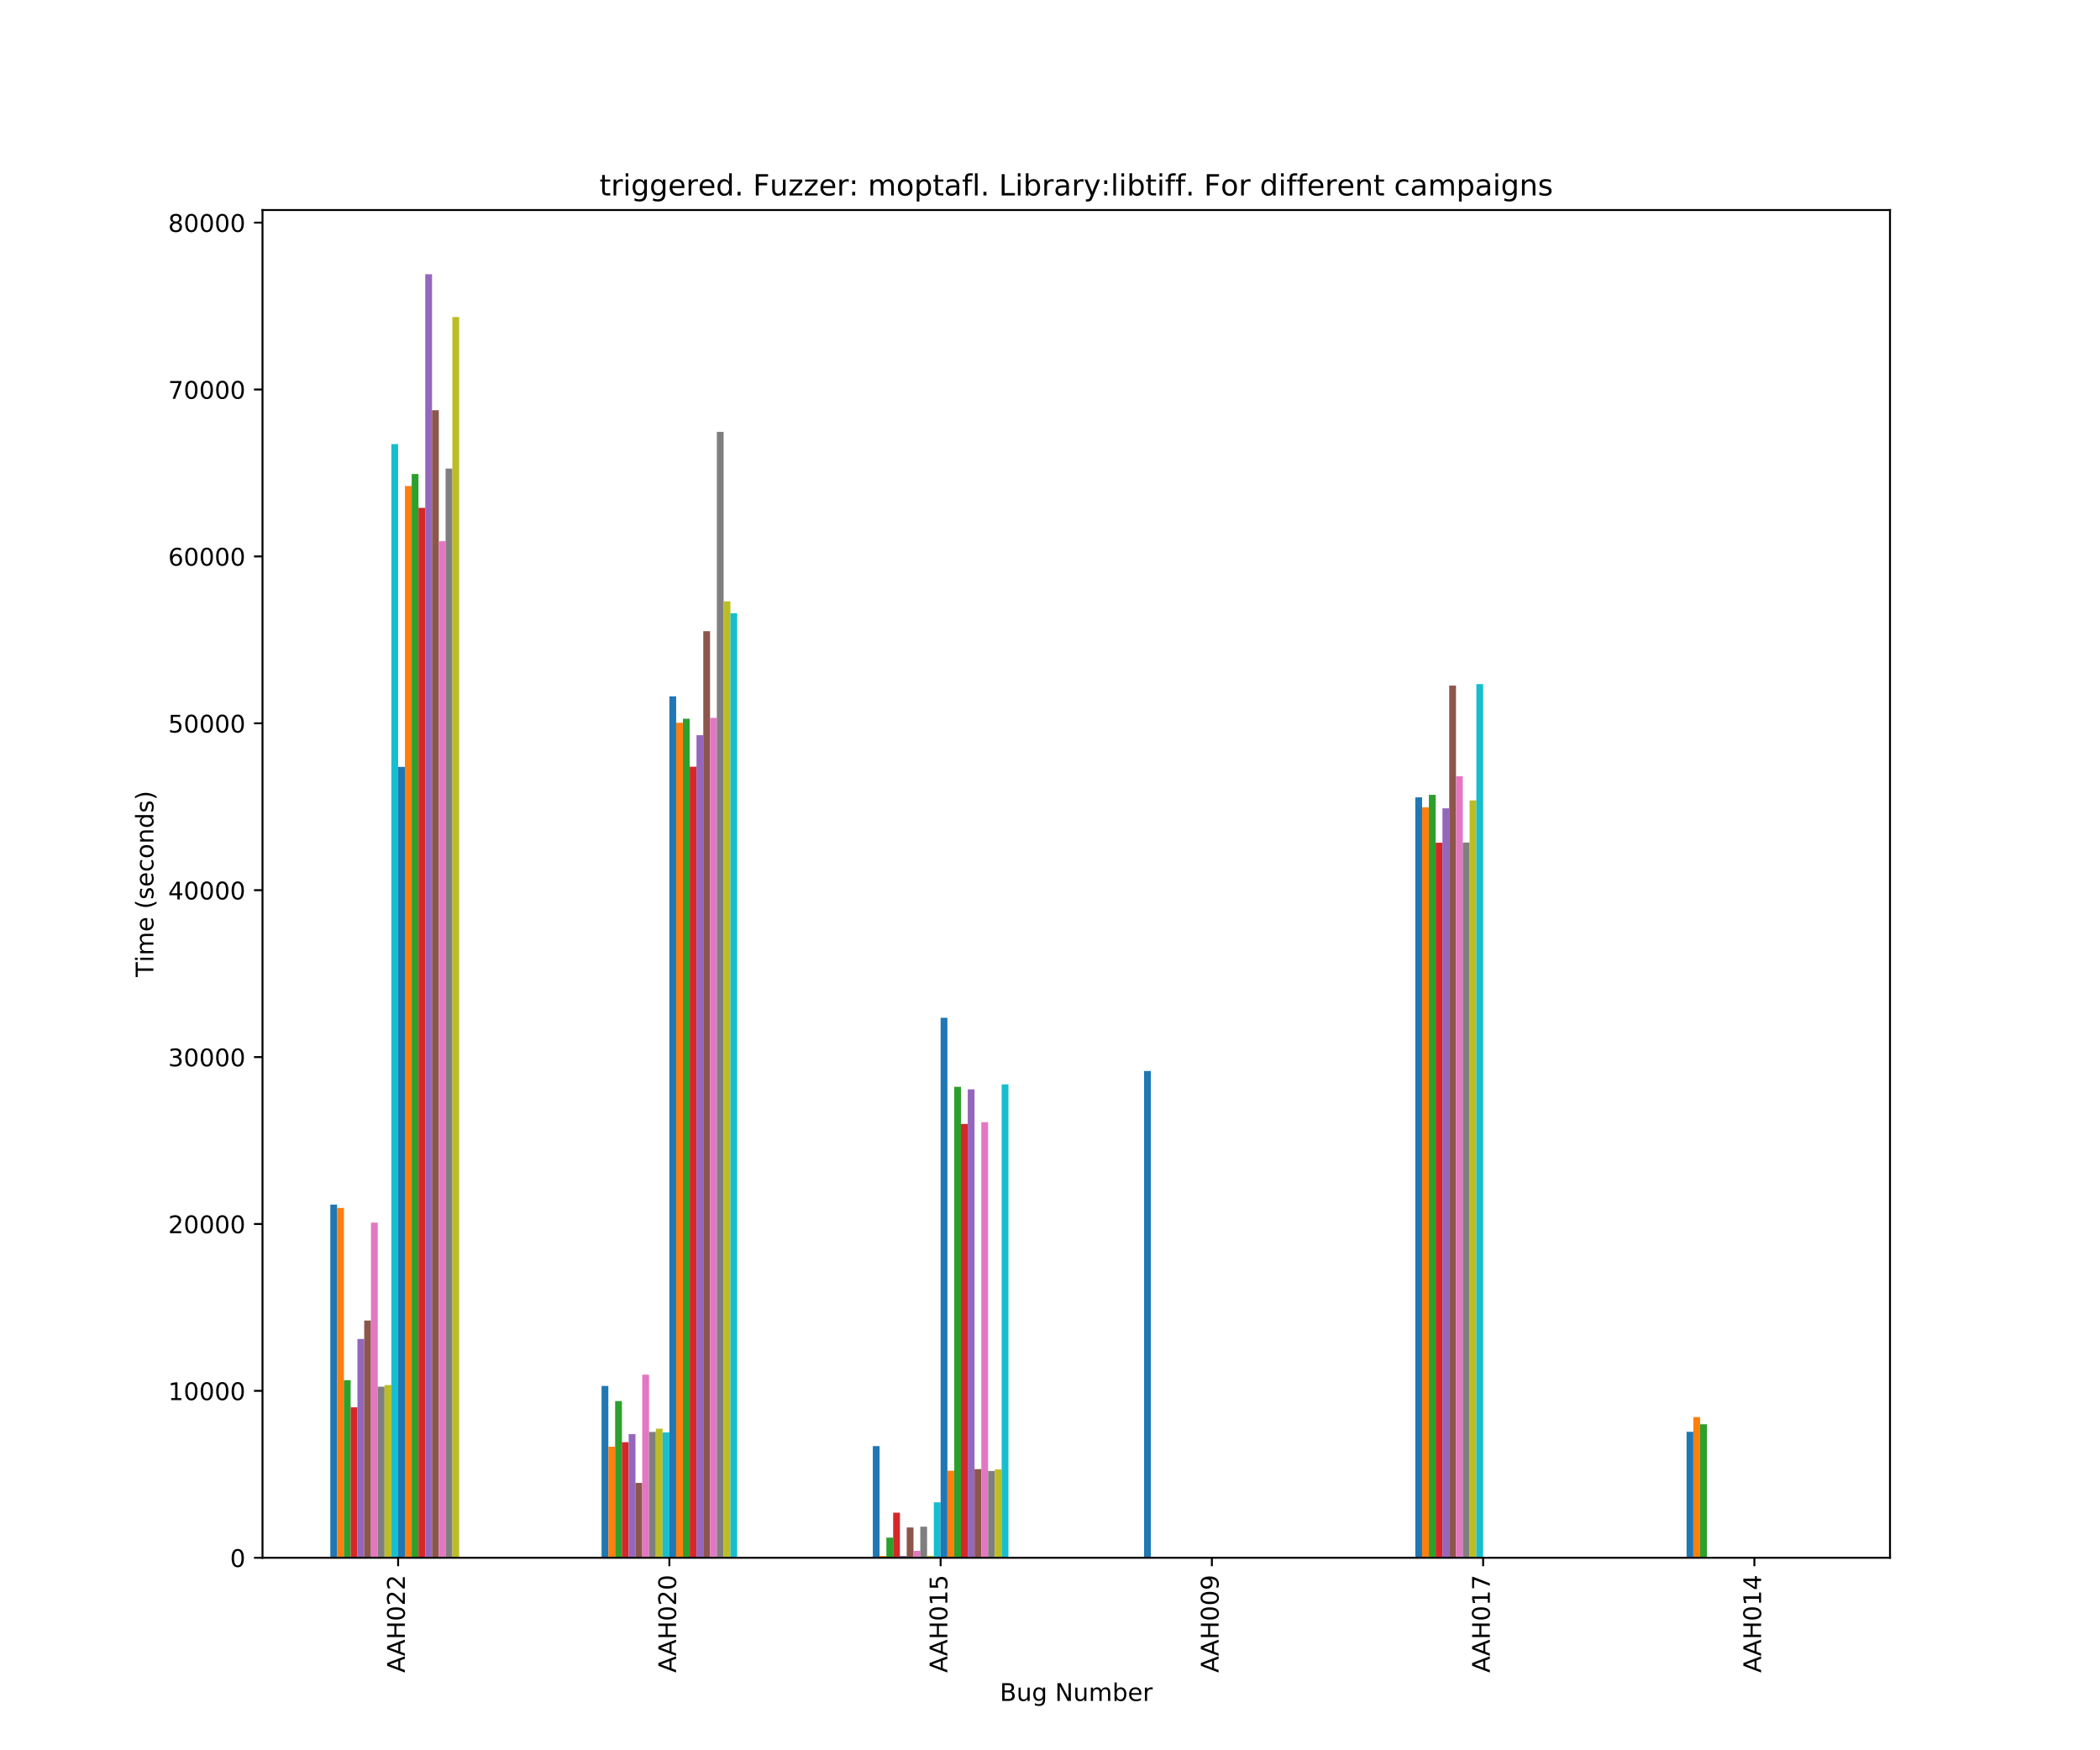 <?xml version="1.0" encoding="utf-8" standalone="no"?>
<!DOCTYPE svg PUBLIC "-//W3C//DTD SVG 1.1//EN"
  "http://www.w3.org/Graphics/SVG/1.1/DTD/svg11.dtd">
<!-- Created with matplotlib (https://matplotlib.org/) -->
<svg height="720pt" version="1.1" viewBox="0 0 864 720" width="864pt" xmlns="http://www.w3.org/2000/svg" xmlns:xlink="http://www.w3.org/1999/xlink">
 <defs>
  <style type="text/css">
*{stroke-linecap:butt;stroke-linejoin:round;}
  </style>
 </defs>
 <g id="figure_1">
  <g id="patch_1">
   <path d="M 0 720 
L 864 720 
L 864 0 
L 0 0 
z
" style="fill:#ffffff;"/>
  </g>
  <g id="axes_1">
   <g id="patch_2">
    <path d="M 108 640.8 
L 777.6 640.8 
L 777.6 86.4 
L 108 86.4 
z
" style="fill:#ffffff;"/>
   </g>
   <g id="patch_3">
    <path clip-path="url(#p160af08457)" d="M 135.9 640.8 
L 138.69 640.8 
L 138.69 495.533 
L 135.9 495.533 
z
" style="fill:#1f77b4;"/>
   </g>
   <g id="patch_4">
    <path clip-path="url(#p160af08457)" d="M 247.5 640.8 
L 250.29 640.8 
L 250.29 570.123 
L 247.5 570.123 
z
" style="fill:#1f77b4;"/>
   </g>
   <g id="patch_5">
    <path clip-path="url(#p160af08457)" d="M 359.1 640.8 
L 361.89 640.8 
L 361.89 594.872 
L 359.1 594.872 
z
" style="fill:#1f77b4;"/>
   </g>
   <g id="patch_6">
    <path clip-path="url(#p160af08457)" d="M 470.7 640.8 
L 473.49 640.8 
L 473.49 440.577 
L 470.7 440.577 
z
" style="fill:#1f77b4;"/>
   </g>
   <g id="patch_7">
    <path clip-path="url(#p160af08457)" d="M 582.3 640.8 
L 585.09 640.8 
L 585.09 327.989 
L 582.3 327.989 
z
" style="fill:#1f77b4;"/>
   </g>
   <g id="patch_8">
    <path clip-path="url(#p160af08457)" d="M 693.9 640.8 
L 696.69 640.8 
L 696.69 589.002 
L 693.9 589.002 
z
" style="fill:#1f77b4;"/>
   </g>
   <g id="patch_9">
    <path clip-path="url(#p160af08457)" d="M 138.69 640.8 
L 141.48 640.8 
L 141.48 496.906 
L 138.69 496.906 
z
" style="fill:#ff7f0e;"/>
   </g>
   <g id="patch_10">
    <path clip-path="url(#p160af08457)" d="M 250.29 640.8 
L 253.08 640.8 
L 253.08 595.112 
L 250.29 595.112 
z
" style="fill:#ff7f0e;"/>
   </g>
   <g id="patch_11">
    <path clip-path="url(#p160af08457)" d="M 361.89 640.8 
L 364.68 640.8 
L 364.68 640.079 
L 361.89 640.079 
z
" style="fill:#ff7f0e;"/>
   </g>
   <g id="patch_12">
    <path clip-path="url(#p160af08457)" d="M 473.49 640.8 
L 476.28 640.8 
L 476.28 640.8 
L 473.49 640.8 
z
" style="fill:#ff7f0e;"/>
   </g>
   <g id="patch_13">
    <path clip-path="url(#p160af08457)" d="M 585.09 640.8 
L 587.88 640.8 
L 587.88 332.108 
L 585.09 332.108 
z
" style="fill:#ff7f0e;"/>
   </g>
   <g id="patch_14">
    <path clip-path="url(#p160af08457)" d="M 696.69 640.8 
L 699.48 640.8 
L 699.48 582.927 
L 696.69 582.927 
z
" style="fill:#ff7f0e;"/>
   </g>
   <g id="patch_15">
    <path clip-path="url(#p160af08457)" d="M 141.48 640.8 
L 144.27 640.8 
L 144.27 567.755 
L 141.48 567.755 
z
" style="fill:#2ca02c;"/>
   </g>
   <g id="patch_16">
    <path clip-path="url(#p160af08457)" d="M 253.08 640.8 
L 255.87 640.8 
L 255.87 576.336 
L 253.08 576.336 
z
" style="fill:#2ca02c;"/>
   </g>
   <g id="patch_17">
    <path clip-path="url(#p160af08457)" d="M 364.68 640.8 
L 367.47 640.8 
L 367.47 632.527 
L 364.68 632.527 
z
" style="fill:#2ca02c;"/>
   </g>
   <g id="patch_18">
    <path clip-path="url(#p160af08457)" d="M 476.28 640.8 
L 479.07 640.8 
L 479.07 640.8 
L 476.28 640.8 
z
" style="fill:#2ca02c;"/>
   </g>
   <g id="patch_19">
    <path clip-path="url(#p160af08457)" d="M 587.88 640.8 
L 590.67 640.8 
L 590.67 326.959 
L 587.88 326.959 
z
" style="fill:#2ca02c;"/>
   </g>
   <g id="patch_20">
    <path clip-path="url(#p160af08457)" d="M 699.48 640.8 
L 702.27 640.8 
L 702.27 585.879 
L 699.48 585.879 
z
" style="fill:#2ca02c;"/>
   </g>
   <g id="patch_21">
    <path clip-path="url(#p160af08457)" d="M 144.27 640.8 
L 147.06 640.8 
L 147.06 578.911 
L 144.27 578.911 
z
" style="fill:#d62728;"/>
   </g>
   <g id="patch_22">
    <path clip-path="url(#p160af08457)" d="M 255.87 640.8 
L 258.66 640.8 
L 258.66 593.259 
L 255.87 593.259 
z
" style="fill:#d62728;"/>
   </g>
   <g id="patch_23">
    <path clip-path="url(#p160af08457)" d="M 367.47 640.8 
L 370.26 640.8 
L 370.26 622.264 
L 367.47 622.264 
z
" style="fill:#d62728;"/>
   </g>
   <g id="patch_24">
    <path clip-path="url(#p160af08457)" d="M 479.07 640.8 
L 481.86 640.8 
L 481.86 640.8 
L 479.07 640.8 
z
" style="fill:#d62728;"/>
   </g>
   <g id="patch_25">
    <path clip-path="url(#p160af08457)" d="M 590.67 640.8 
L 593.46 640.8 
L 593.46 346.662 
L 590.67 346.662 
z
" style="fill:#d62728;"/>
   </g>
   <g id="patch_26">
    <path clip-path="url(#p160af08457)" d="M 702.27 640.8 
L 705.06 640.8 
L 705.06 640.8 
L 702.27 640.8 
z
" style="fill:#d62728;"/>
   </g>
   <g id="patch_27">
    <path clip-path="url(#p160af08457)" d="M 147.06 640.8 
L 149.85 640.8 
L 149.85 550.798 
L 147.06 550.798 
z
" style="fill:#9467bd;"/>
   </g>
   <g id="patch_28">
    <path clip-path="url(#p160af08457)" d="M 258.66 640.8 
L 261.45 640.8 
L 261.45 589.929 
L 258.66 589.929 
z
" style="fill:#9467bd;"/>
   </g>
   <g id="patch_29">
    <path clip-path="url(#p160af08457)" d="M 370.26 640.8 
L 373.05 640.8 
L 373.05 640.079 
L 370.26 640.079 
z
" style="fill:#9467bd;"/>
   </g>
   <g id="patch_30">
    <path clip-path="url(#p160af08457)" d="M 481.86 640.8 
L 484.65 640.8 
L 484.65 640.8 
L 481.86 640.8 
z
" style="fill:#9467bd;"/>
   </g>
   <g id="patch_31">
    <path clip-path="url(#p160af08457)" d="M 593.46 640.8 
L 596.25 640.8 
L 596.25 332.52 
L 593.46 332.52 
z
" style="fill:#9467bd;"/>
   </g>
   <g id="patch_32">
    <path clip-path="url(#p160af08457)" d="M 705.06 640.8 
L 707.85 640.8 
L 707.85 640.8 
L 705.06 640.8 
z
" style="fill:#9467bd;"/>
   </g>
   <g id="patch_33">
    <path clip-path="url(#p160af08457)" d="M 149.85 640.8 
L 152.64 640.8 
L 152.64 543.212 
L 149.85 543.212 
z
" style="fill:#8c564b;"/>
   </g>
   <g id="patch_34">
    <path clip-path="url(#p160af08457)" d="M 261.45 640.8 
L 264.24 640.8 
L 264.24 610.01 
L 261.45 610.01 
z
" style="fill:#8c564b;"/>
   </g>
   <g id="patch_35">
    <path clip-path="url(#p160af08457)" d="M 373.05 640.8 
L 375.84 640.8 
L 375.84 628.34 
L 373.05 628.34 
z
" style="fill:#8c564b;"/>
   </g>
   <g id="patch_36">
    <path clip-path="url(#p160af08457)" d="M 484.65 640.8 
L 487.44 640.8 
L 487.44 640.8 
L 484.65 640.8 
z
" style="fill:#8c564b;"/>
   </g>
   <g id="patch_37">
    <path clip-path="url(#p160af08457)" d="M 596.25 640.8 
L 599.04 640.8 
L 599.04 282.026 
L 596.25 282.026 
z
" style="fill:#8c564b;"/>
   </g>
   <g id="patch_38">
    <path clip-path="url(#p160af08457)" d="M 707.85 640.8 
L 710.64 640.8 
L 710.64 640.8 
L 707.85 640.8 
z
" style="fill:#8c564b;"/>
   </g>
   <g id="patch_39">
    <path clip-path="url(#p160af08457)" d="M 152.64 640.8 
L 155.43 640.8 
L 155.43 502.947 
L 152.64 502.947 
z
" style="fill:#e377c2;"/>
   </g>
   <g id="patch_40">
    <path clip-path="url(#p160af08457)" d="M 264.24 640.8 
L 267.03 640.8 
L 267.03 565.489 
L 264.24 565.489 
z
" style="fill:#e377c2;"/>
   </g>
   <g id="patch_41">
    <path clip-path="url(#p160af08457)" d="M 375.84 640.8 
L 378.63 640.8 
L 378.63 637.985 
L 375.84 637.985 
z
" style="fill:#e377c2;"/>
   </g>
   <g id="patch_42">
    <path clip-path="url(#p160af08457)" d="M 487.44 640.8 
L 490.23 640.8 
L 490.23 640.8 
L 487.44 640.8 
z
" style="fill:#e377c2;"/>
   </g>
   <g id="patch_43">
    <path clip-path="url(#p160af08457)" d="M 599.04 640.8 
L 601.83 640.8 
L 601.83 319.304 
L 599.04 319.304 
z
" style="fill:#e377c2;"/>
   </g>
   <g id="patch_44">
    <path clip-path="url(#p160af08457)" d="M 710.64 640.8 
L 713.43 640.8 
L 713.43 640.8 
L 710.64 640.8 
z
" style="fill:#e377c2;"/>
   </g>
   <g id="patch_45">
    <path clip-path="url(#p160af08457)" d="M 155.43 640.8 
L 158.22 640.8 
L 158.22 570.432 
L 155.43 570.432 
z
" style="fill:#7f7f7f;"/>
   </g>
   <g id="patch_46">
    <path clip-path="url(#p160af08457)" d="M 267.03 640.8 
L 269.82 640.8 
L 269.82 589.037 
L 267.03 589.037 
z
" style="fill:#7f7f7f;"/>
   </g>
   <g id="patch_47">
    <path clip-path="url(#p160af08457)" d="M 378.63 640.8 
L 381.42 640.8 
L 381.42 628.031 
L 378.63 628.031 
z
" style="fill:#7f7f7f;"/>
   </g>
   <g id="patch_48">
    <path clip-path="url(#p160af08457)" d="M 490.23 640.8 
L 493.02 640.8 
L 493.02 640.8 
L 490.23 640.8 
z
" style="fill:#7f7f7f;"/>
   </g>
   <g id="patch_49">
    <path clip-path="url(#p160af08457)" d="M 601.83 640.8 
L 604.62 640.8 
L 604.62 346.593 
L 601.83 346.593 
z
" style="fill:#7f7f7f;"/>
   </g>
   <g id="patch_50">
    <path clip-path="url(#p160af08457)" d="M 713.43 640.8 
L 716.22 640.8 
L 716.22 640.8 
L 713.43 640.8 
z
" style="fill:#7f7f7f;"/>
   </g>
   <g id="patch_51">
    <path clip-path="url(#p160af08457)" d="M 158.22 640.8 
L 161.01 640.8 
L 161.01 569.746 
L 158.22 569.746 
z
" style="fill:#bcbd22;"/>
   </g>
   <g id="patch_52">
    <path clip-path="url(#p160af08457)" d="M 269.82 640.8 
L 272.61 640.8 
L 272.61 587.698 
L 269.82 587.698 
z
" style="fill:#bcbd22;"/>
   </g>
   <g id="patch_53">
    <path clip-path="url(#p160af08457)" d="M 381.42 640.8 
L 384.21 640.8 
L 384.21 640.011 
L 381.42 640.011 
z
" style="fill:#bcbd22;"/>
   </g>
   <g id="patch_54">
    <path clip-path="url(#p160af08457)" d="M 493.02 640.8 
L 495.81 640.8 
L 495.81 640.8 
L 493.02 640.8 
z
" style="fill:#bcbd22;"/>
   </g>
   <g id="patch_55">
    <path clip-path="url(#p160af08457)" d="M 604.62 640.8 
L 607.41 640.8 
L 607.41 329.259 
L 604.62 329.259 
z
" style="fill:#bcbd22;"/>
   </g>
   <g id="patch_56">
    <path clip-path="url(#p160af08457)" d="M 716.22 640.8 
L 719.01 640.8 
L 719.01 640.8 
L 716.22 640.8 
z
" style="fill:#bcbd22;"/>
   </g>
   <g id="patch_57">
    <path clip-path="url(#p160af08457)" d="M 161.01 640.8 
L 163.8 640.8 
L 163.8 182.687 
L 161.01 182.687 
z
" style="fill:#17becf;"/>
   </g>
   <g id="patch_58">
    <path clip-path="url(#p160af08457)" d="M 272.61 640.8 
L 275.4 640.8 
L 275.4 589.243 
L 272.61 589.243 
z
" style="fill:#17becf;"/>
   </g>
   <g id="patch_59">
    <path clip-path="url(#p160af08457)" d="M 384.21 640.8 
L 387 640.8 
L 387 618.008 
L 384.21 618.008 
z
" style="fill:#17becf;"/>
   </g>
   <g id="patch_60">
    <path clip-path="url(#p160af08457)" d="M 495.81 640.8 
L 498.6 640.8 
L 498.6 640.8 
L 495.81 640.8 
z
" style="fill:#17becf;"/>
   </g>
   <g id="patch_61">
    <path clip-path="url(#p160af08457)" d="M 607.41 640.8 
L 610.2 640.8 
L 610.2 281.409 
L 607.41 281.409 
z
" style="fill:#17becf;"/>
   </g>
   <g id="patch_62">
    <path clip-path="url(#p160af08457)" d="M 719.01 640.8 
L 721.8 640.8 
L 721.8 640.8 
L 719.01 640.8 
z
" style="fill:#17becf;"/>
   </g>
   <g id="patch_63">
    <path clip-path="url(#p160af08457)" d="M 163.8 640.8 
L 166.59 640.8 
L 166.59 315.46 
L 163.8 315.46 
z
" style="fill:#1f77b4;"/>
   </g>
   <g id="patch_64">
    <path clip-path="url(#p160af08457)" d="M 275.4 640.8 
L 278.19 640.8 
L 278.19 286.454 
L 275.4 286.454 
z
" style="fill:#1f77b4;"/>
   </g>
   <g id="patch_65">
    <path clip-path="url(#p160af08457)" d="M 387 640.8 
L 389.79 640.8 
L 389.79 418.678 
L 387 418.678 
z
" style="fill:#1f77b4;"/>
   </g>
   <g id="patch_66">
    <path clip-path="url(#p160af08457)" d="M 498.6 640.8 
L 501.39 640.8 
L 501.39 640.8 
L 498.6 640.8 
z
" style="fill:#1f77b4;"/>
   </g>
   <g id="patch_67">
    <path clip-path="url(#p160af08457)" d="M 610.2 640.8 
L 612.99 640.8 
L 612.99 640.8 
L 610.2 640.8 
z
" style="fill:#1f77b4;"/>
   </g>
   <g id="patch_68">
    <path clip-path="url(#p160af08457)" d="M 721.8 640.8 
L 724.59 640.8 
L 724.59 640.8 
L 721.8 640.8 
z
" style="fill:#1f77b4;"/>
   </g>
   <g id="patch_69">
    <path clip-path="url(#p160af08457)" d="M 166.59 640.8 
L 169.38 640.8 
L 169.38 199.953 
L 166.59 199.953 
z
" style="fill:#ff7f0e;"/>
   </g>
   <g id="patch_70">
    <path clip-path="url(#p160af08457)" d="M 278.19 640.8 
L 280.98 640.8 
L 280.98 297.301 
L 278.19 297.301 
z
" style="fill:#ff7f0e;"/>
   </g>
   <g id="patch_71">
    <path clip-path="url(#p160af08457)" d="M 389.79 640.8 
L 392.58 640.8 
L 392.58 604.998 
L 389.79 604.998 
z
" style="fill:#ff7f0e;"/>
   </g>
   <g id="patch_72">
    <path clip-path="url(#p160af08457)" d="M 501.39 640.8 
L 504.18 640.8 
L 504.18 640.8 
L 501.39 640.8 
z
" style="fill:#ff7f0e;"/>
   </g>
   <g id="patch_73">
    <path clip-path="url(#p160af08457)" d="M 612.99 640.8 
L 615.78 640.8 
L 615.78 640.8 
L 612.99 640.8 
z
" style="fill:#ff7f0e;"/>
   </g>
   <g id="patch_74">
    <path clip-path="url(#p160af08457)" d="M 724.59 640.8 
L 727.38 640.8 
L 727.38 640.8 
L 724.59 640.8 
z
" style="fill:#ff7f0e;"/>
   </g>
   <g id="patch_75">
    <path clip-path="url(#p160af08457)" d="M 169.38 640.8 
L 172.17 640.8 
L 172.17 194.976 
L 169.38 194.976 
z
" style="fill:#2ca02c;"/>
   </g>
   <g id="patch_76">
    <path clip-path="url(#p160af08457)" d="M 280.98 640.8 
L 283.77 640.8 
L 283.77 295.654 
L 280.98 295.654 
z
" style="fill:#2ca02c;"/>
   </g>
   <g id="patch_77">
    <path clip-path="url(#p160af08457)" d="M 392.58 640.8 
L 395.37 640.8 
L 395.37 447.065 
L 392.58 447.065 
z
" style="fill:#2ca02c;"/>
   </g>
   <g id="patch_78">
    <path clip-path="url(#p160af08457)" d="M 504.18 640.8 
L 506.97 640.8 
L 506.97 640.8 
L 504.18 640.8 
z
" style="fill:#2ca02c;"/>
   </g>
   <g id="patch_79">
    <path clip-path="url(#p160af08457)" d="M 615.78 640.8 
L 618.57 640.8 
L 618.57 640.8 
L 615.78 640.8 
z
" style="fill:#2ca02c;"/>
   </g>
   <g id="patch_80">
    <path clip-path="url(#p160af08457)" d="M 727.38 640.8 
L 730.17 640.8 
L 730.17 640.8 
L 727.38 640.8 
z
" style="fill:#2ca02c;"/>
   </g>
   <g id="patch_81">
    <path clip-path="url(#p160af08457)" d="M 172.17 640.8 
L 174.96 640.8 
L 174.96 208.912 
L 172.17 208.912 
z
" style="fill:#d62728;"/>
   </g>
   <g id="patch_82">
    <path clip-path="url(#p160af08457)" d="M 283.77 640.8 
L 286.56 640.8 
L 286.56 315.391 
L 283.77 315.391 
z
" style="fill:#d62728;"/>
   </g>
   <g id="patch_83">
    <path clip-path="url(#p160af08457)" d="M 395.37 640.8 
L 398.16 640.8 
L 398.16 462.34 
L 395.37 462.34 
z
" style="fill:#d62728;"/>
   </g>
   <g id="patch_84">
    <path clip-path="url(#p160af08457)" d="M 506.97 640.8 
L 509.76 640.8 
L 509.76 640.8 
L 506.97 640.8 
z
" style="fill:#d62728;"/>
   </g>
   <g id="patch_85">
    <path clip-path="url(#p160af08457)" d="M 618.57 640.8 
L 621.36 640.8 
L 621.36 640.8 
L 618.57 640.8 
z
" style="fill:#d62728;"/>
   </g>
   <g id="patch_86">
    <path clip-path="url(#p160af08457)" d="M 730.17 640.8 
L 732.96 640.8 
L 732.96 640.8 
L 730.17 640.8 
z
" style="fill:#d62728;"/>
   </g>
   <g id="patch_87">
    <path clip-path="url(#p160af08457)" d="M 174.96 640.8 
L 177.75 640.8 
L 177.75 112.8 
L 174.96 112.8 
z
" style="fill:#9467bd;"/>
   </g>
   <g id="patch_88">
    <path clip-path="url(#p160af08457)" d="M 286.56 640.8 
L 289.35 640.8 
L 289.35 302.416 
L 286.56 302.416 
z
" style="fill:#9467bd;"/>
   </g>
   <g id="patch_89">
    <path clip-path="url(#p160af08457)" d="M 398.16 640.8 
L 400.95 640.8 
L 400.95 448.129 
L 398.16 448.129 
z
" style="fill:#9467bd;"/>
   </g>
   <g id="patch_90">
    <path clip-path="url(#p160af08457)" d="M 509.76 640.8 
L 512.55 640.8 
L 512.55 640.8 
L 509.76 640.8 
z
" style="fill:#9467bd;"/>
   </g>
   <g id="patch_91">
    <path clip-path="url(#p160af08457)" d="M 621.36 640.8 
L 624.15 640.8 
L 624.15 640.8 
L 621.36 640.8 
z
" style="fill:#9467bd;"/>
   </g>
   <g id="patch_92">
    <path clip-path="url(#p160af08457)" d="M 732.96 640.8 
L 735.75 640.8 
L 735.75 640.8 
L 732.96 640.8 
z
" style="fill:#9467bd;"/>
   </g>
   <g id="patch_93">
    <path clip-path="url(#p160af08457)" d="M 177.75 640.8 
L 180.54 640.8 
L 180.54 168.751 
L 177.75 168.751 
z
" style="fill:#8c564b;"/>
   </g>
   <g id="patch_94">
    <path clip-path="url(#p160af08457)" d="M 289.35 640.8 
L 292.14 640.8 
L 292.14 259.646 
L 289.35 259.646 
z
" style="fill:#8c564b;"/>
   </g>
   <g id="patch_95">
    <path clip-path="url(#p160af08457)" d="M 400.95 640.8 
L 403.74 640.8 
L 403.74 604.346 
L 400.95 604.346 
z
" style="fill:#8c564b;"/>
   </g>
   <g id="patch_96">
    <path clip-path="url(#p160af08457)" d="M 512.55 640.8 
L 515.34 640.8 
L 515.34 640.8 
L 512.55 640.8 
z
" style="fill:#8c564b;"/>
   </g>
   <g id="patch_97">
    <path clip-path="url(#p160af08457)" d="M 624.15 640.8 
L 626.94 640.8 
L 626.94 640.8 
L 624.15 640.8 
z
" style="fill:#8c564b;"/>
   </g>
   <g id="patch_98">
    <path clip-path="url(#p160af08457)" d="M 735.75 640.8 
L 738.54 640.8 
L 738.54 640.8 
L 735.75 640.8 
z
" style="fill:#8c564b;"/>
   </g>
   <g id="patch_99">
    <path clip-path="url(#p160af08457)" d="M 180.54 640.8 
L 183.33 640.8 
L 183.33 222.608 
L 180.54 222.608 
z
" style="fill:#e377c2;"/>
   </g>
   <g id="patch_100">
    <path clip-path="url(#p160af08457)" d="M 292.14 640.8 
L 294.93 640.8 
L 294.93 295.31 
L 292.14 295.31 
z
" style="fill:#e377c2;"/>
   </g>
   <g id="patch_101">
    <path clip-path="url(#p160af08457)" d="M 403.74 640.8 
L 406.53 640.8 
L 406.53 461.619 
L 403.74 461.619 
z
" style="fill:#e377c2;"/>
   </g>
   <g id="patch_102">
    <path clip-path="url(#p160af08457)" d="M 515.34 640.8 
L 518.13 640.8 
L 518.13 640.8 
L 515.34 640.8 
z
" style="fill:#e377c2;"/>
   </g>
   <g id="patch_103">
    <path clip-path="url(#p160af08457)" d="M 626.94 640.8 
L 629.73 640.8 
L 629.73 640.8 
L 626.94 640.8 
z
" style="fill:#e377c2;"/>
   </g>
   <g id="patch_104">
    <path clip-path="url(#p160af08457)" d="M 738.54 640.8 
L 741.33 640.8 
L 741.33 640.8 
L 738.54 640.8 
z
" style="fill:#e377c2;"/>
   </g>
   <g id="patch_105">
    <path clip-path="url(#p160af08457)" d="M 183.33 640.8 
L 186.12 640.8 
L 186.12 192.745 
L 183.33 192.745 
z
" style="fill:#7f7f7f;"/>
   </g>
   <g id="patch_106">
    <path clip-path="url(#p160af08457)" d="M 294.93 640.8 
L 297.72 640.8 
L 297.72 177.642 
L 294.93 177.642 
z
" style="fill:#7f7f7f;"/>
   </g>
   <g id="patch_107">
    <path clip-path="url(#p160af08457)" d="M 406.53 640.8 
L 409.32 640.8 
L 409.32 605.101 
L 406.53 605.101 
z
" style="fill:#7f7f7f;"/>
   </g>
   <g id="patch_108">
    <path clip-path="url(#p160af08457)" d="M 518.13 640.8 
L 520.92 640.8 
L 520.92 640.8 
L 518.13 640.8 
z
" style="fill:#7f7f7f;"/>
   </g>
   <g id="patch_109">
    <path clip-path="url(#p160af08457)" d="M 629.73 640.8 
L 632.52 640.8 
L 632.52 640.8 
L 629.73 640.8 
z
" style="fill:#7f7f7f;"/>
   </g>
   <g id="patch_110">
    <path clip-path="url(#p160af08457)" d="M 741.33 640.8 
L 744.12 640.8 
L 744.12 640.8 
L 741.33 640.8 
z
" style="fill:#7f7f7f;"/>
   </g>
   <g id="patch_111">
    <path clip-path="url(#p160af08457)" d="M 186.12 640.8 
L 188.91 640.8 
L 188.91 130.409 
L 186.12 130.409 
z
" style="fill:#bcbd22;"/>
   </g>
   <g id="patch_112">
    <path clip-path="url(#p160af08457)" d="M 297.72 640.8 
L 300.51 640.8 
L 300.51 247.392 
L 297.72 247.392 
z
" style="fill:#bcbd22;"/>
   </g>
   <g id="patch_113">
    <path clip-path="url(#p160af08457)" d="M 409.32 640.8 
L 412.11 640.8 
L 412.11 604.483 
L 409.32 604.483 
z
" style="fill:#bcbd22;"/>
   </g>
   <g id="patch_114">
    <path clip-path="url(#p160af08457)" d="M 520.92 640.8 
L 523.71 640.8 
L 523.71 640.8 
L 520.92 640.8 
z
" style="fill:#bcbd22;"/>
   </g>
   <g id="patch_115">
    <path clip-path="url(#p160af08457)" d="M 632.52 640.8 
L 635.31 640.8 
L 635.31 640.8 
L 632.52 640.8 
z
" style="fill:#bcbd22;"/>
   </g>
   <g id="patch_116">
    <path clip-path="url(#p160af08457)" d="M 744.12 640.8 
L 746.91 640.8 
L 746.91 640.8 
L 744.12 640.8 
z
" style="fill:#bcbd22;"/>
   </g>
   <g id="patch_117">
    <path clip-path="url(#p160af08457)" d="M 188.91 640.8 
L 191.7 640.8 
L 191.7 640.8 
L 188.91 640.8 
z
" style="fill:#17becf;"/>
   </g>
   <g id="patch_118">
    <path clip-path="url(#p160af08457)" d="M 300.51 640.8 
L 303.3 640.8 
L 303.3 252.266 
L 300.51 252.266 
z
" style="fill:#17becf;"/>
   </g>
   <g id="patch_119">
    <path clip-path="url(#p160af08457)" d="M 412.11 640.8 
L 414.9 640.8 
L 414.9 446.07 
L 412.11 446.07 
z
" style="fill:#17becf;"/>
   </g>
   <g id="patch_120">
    <path clip-path="url(#p160af08457)" d="M 523.71 640.8 
L 526.5 640.8 
L 526.5 640.8 
L 523.71 640.8 
z
" style="fill:#17becf;"/>
   </g>
   <g id="patch_121">
    <path clip-path="url(#p160af08457)" d="M 635.31 640.8 
L 638.1 640.8 
L 638.1 640.8 
L 635.31 640.8 
z
" style="fill:#17becf;"/>
   </g>
   <g id="patch_122">
    <path clip-path="url(#p160af08457)" d="M 746.91 640.8 
L 749.7 640.8 
L 749.7 640.8 
L 746.91 640.8 
z
" style="fill:#17becf;"/>
   </g>
   <g id="matplotlib.axis_1">
    <g id="xtick_1">
     <g id="line2d_1">
      <defs>
       <path d="M 0 0 
L 0 3.5 
" id="m92c08e66e7" style="stroke:#000000;stroke-width:0.8;"/>
      </defs>
      <g>
       <use style="stroke:#000000;stroke-width:0.8;" x="163.8" xlink:href="#m92c08e66e7" y="640.8"/>
      </g>
     </g>
     <g id="text_1">
      <!-- AAH022 -->
      <defs>
       <path d="M 34.188 63.188 
L 20.797 26.906 
L 47.609 26.906 
z
M 28.609 72.906 
L 39.797 72.906 
L 67.578 0 
L 57.328 0 
L 50.688 18.703 
L 17.828 18.703 
L 11.188 0 
L 0.781 0 
z
" id="DejaVuSans-65"/>
       <path d="M 9.812 72.906 
L 19.672 72.906 
L 19.672 43.016 
L 55.516 43.016 
L 55.516 72.906 
L 65.375 72.906 
L 65.375 0 
L 55.516 0 
L 55.516 34.719 
L 19.672 34.719 
L 19.672 0 
L 9.812 0 
z
" id="DejaVuSans-72"/>
       <path d="M 31.781 66.406 
Q 24.172 66.406 20.328 58.906 
Q 16.5 51.422 16.5 36.375 
Q 16.5 21.391 20.328 13.891 
Q 24.172 6.391 31.781 6.391 
Q 39.453 6.391 43.281 13.891 
Q 47.125 21.391 47.125 36.375 
Q 47.125 51.422 43.281 58.906 
Q 39.453 66.406 31.781 66.406 
z
M 31.781 74.219 
Q 44.047 74.219 50.516 64.516 
Q 56.984 54.828 56.984 36.375 
Q 56.984 17.969 50.516 8.266 
Q 44.047 -1.422 31.781 -1.422 
Q 19.531 -1.422 13.062 8.266 
Q 6.594 17.969 6.594 36.375 
Q 6.594 54.828 13.062 64.516 
Q 19.531 74.219 31.781 74.219 
z
" id="DejaVuSans-48"/>
       <path d="M 19.188 8.297 
L 53.609 8.297 
L 53.609 0 
L 7.328 0 
L 7.328 8.297 
Q 12.938 14.109 22.625 23.891 
Q 32.328 33.688 34.812 36.531 
Q 39.547 41.844 41.422 45.531 
Q 43.312 49.219 43.312 52.781 
Q 43.312 58.594 39.234 62.25 
Q 35.156 65.922 28.609 65.922 
Q 23.969 65.922 18.812 64.312 
Q 13.672 62.703 7.812 59.422 
L 7.812 69.391 
Q 13.766 71.781 18.938 73 
Q 24.125 74.219 28.422 74.219 
Q 39.75 74.219 46.484 68.547 
Q 53.219 62.891 53.219 53.422 
Q 53.219 48.922 51.531 44.891 
Q 49.859 40.875 45.406 35.406 
Q 44.188 33.984 37.641 27.219 
Q 31.109 20.453 19.188 8.297 
z
" id="DejaVuSans-50"/>
      </defs>
      <g transform="translate(166.559 688.092)rotate(-90)scale(0.1 -0.1)">
       <use xlink:href="#DejaVuSans-65"/>
       <use x="68.439" xlink:href="#DejaVuSans-65"/>
       <use x="136.848" xlink:href="#DejaVuSans-72"/>
       <use x="212.043" xlink:href="#DejaVuSans-48"/>
       <use x="275.666" xlink:href="#DejaVuSans-50"/>
       <use x="339.289" xlink:href="#DejaVuSans-50"/>
      </g>
     </g>
    </g>
    <g id="xtick_2">
     <g id="line2d_2">
      <g>
       <use style="stroke:#000000;stroke-width:0.8;" x="275.4" xlink:href="#m92c08e66e7" y="640.8"/>
      </g>
     </g>
     <g id="text_2">
      <!-- AAH020 -->
      <g transform="translate(278.159 688.092)rotate(-90)scale(0.1 -0.1)">
       <use xlink:href="#DejaVuSans-65"/>
       <use x="68.439" xlink:href="#DejaVuSans-65"/>
       <use x="136.848" xlink:href="#DejaVuSans-72"/>
       <use x="212.043" xlink:href="#DejaVuSans-48"/>
       <use x="275.666" xlink:href="#DejaVuSans-50"/>
       <use x="339.289" xlink:href="#DejaVuSans-48"/>
      </g>
     </g>
    </g>
    <g id="xtick_3">
     <g id="line2d_3">
      <g>
       <use style="stroke:#000000;stroke-width:0.8;" x="387" xlink:href="#m92c08e66e7" y="640.8"/>
      </g>
     </g>
     <g id="text_3">
      <!-- AAH015 -->
      <defs>
       <path d="M 12.406 8.297 
L 28.516 8.297 
L 28.516 63.922 
L 10.984 60.406 
L 10.984 69.391 
L 28.422 72.906 
L 38.281 72.906 
L 38.281 8.297 
L 54.391 8.297 
L 54.391 0 
L 12.406 0 
z
" id="DejaVuSans-49"/>
       <path d="M 10.797 72.906 
L 49.516 72.906 
L 49.516 64.594 
L 19.828 64.594 
L 19.828 46.734 
Q 21.969 47.469 24.109 47.828 
Q 26.266 48.188 28.422 48.188 
Q 40.625 48.188 47.75 41.5 
Q 54.891 34.812 54.891 23.391 
Q 54.891 11.625 47.562 5.094 
Q 40.234 -1.422 26.906 -1.422 
Q 22.312 -1.422 17.547 -0.641 
Q 12.797 0.141 7.719 1.703 
L 7.719 11.625 
Q 12.109 9.234 16.797 8.062 
Q 21.484 6.891 26.703 6.891 
Q 35.156 6.891 40.078 11.328 
Q 45.016 15.766 45.016 23.391 
Q 45.016 31 40.078 35.438 
Q 35.156 39.891 26.703 39.891 
Q 22.75 39.891 18.812 39.016 
Q 14.891 38.141 10.797 36.281 
z
" id="DejaVuSans-53"/>
      </defs>
      <g transform="translate(389.759 688.092)rotate(-90)scale(0.1 -0.1)">
       <use xlink:href="#DejaVuSans-65"/>
       <use x="68.439" xlink:href="#DejaVuSans-65"/>
       <use x="136.848" xlink:href="#DejaVuSans-72"/>
       <use x="212.043" xlink:href="#DejaVuSans-48"/>
       <use x="275.666" xlink:href="#DejaVuSans-49"/>
       <use x="339.289" xlink:href="#DejaVuSans-53"/>
      </g>
     </g>
    </g>
    <g id="xtick_4">
     <g id="line2d_4">
      <g>
       <use style="stroke:#000000;stroke-width:0.8;" x="498.6" xlink:href="#m92c08e66e7" y="640.8"/>
      </g>
     </g>
     <g id="text_4">
      <!-- AAH009 -->
      <defs>
       <path d="M 10.984 1.516 
L 10.984 10.5 
Q 14.703 8.734 18.5 7.812 
Q 22.312 6.891 25.984 6.891 
Q 35.75 6.891 40.891 13.453 
Q 46.047 20.016 46.781 33.406 
Q 43.953 29.203 39.594 26.953 
Q 35.25 24.703 29.984 24.703 
Q 19.047 24.703 12.672 31.312 
Q 6.297 37.938 6.297 49.422 
Q 6.297 60.641 12.938 67.422 
Q 19.578 74.219 30.609 74.219 
Q 43.266 74.219 49.922 64.516 
Q 56.594 54.828 56.594 36.375 
Q 56.594 19.141 48.406 8.859 
Q 40.234 -1.422 26.422 -1.422 
Q 22.703 -1.422 18.891 -0.688 
Q 15.094 0.047 10.984 1.516 
z
M 30.609 32.422 
Q 37.25 32.422 41.125 36.953 
Q 45.016 41.5 45.016 49.422 
Q 45.016 57.281 41.125 61.844 
Q 37.25 66.406 30.609 66.406 
Q 23.969 66.406 20.094 61.844 
Q 16.219 57.281 16.219 49.422 
Q 16.219 41.5 20.094 36.953 
Q 23.969 32.422 30.609 32.422 
z
" id="DejaVuSans-57"/>
      </defs>
      <g transform="translate(501.359 688.092)rotate(-90)scale(0.1 -0.1)">
       <use xlink:href="#DejaVuSans-65"/>
       <use x="68.439" xlink:href="#DejaVuSans-65"/>
       <use x="136.848" xlink:href="#DejaVuSans-72"/>
       <use x="212.043" xlink:href="#DejaVuSans-48"/>
       <use x="275.666" xlink:href="#DejaVuSans-48"/>
       <use x="339.289" xlink:href="#DejaVuSans-57"/>
      </g>
     </g>
    </g>
    <g id="xtick_5">
     <g id="line2d_5">
      <g>
       <use style="stroke:#000000;stroke-width:0.8;" x="610.2" xlink:href="#m92c08e66e7" y="640.8"/>
      </g>
     </g>
     <g id="text_5">
      <!-- AAH017 -->
      <defs>
       <path d="M 8.203 72.906 
L 55.078 72.906 
L 55.078 68.703 
L 28.609 0 
L 18.312 0 
L 43.219 64.594 
L 8.203 64.594 
z
" id="DejaVuSans-55"/>
      </defs>
      <g transform="translate(612.959 688.092)rotate(-90)scale(0.1 -0.1)">
       <use xlink:href="#DejaVuSans-65"/>
       <use x="68.439" xlink:href="#DejaVuSans-65"/>
       <use x="136.848" xlink:href="#DejaVuSans-72"/>
       <use x="212.043" xlink:href="#DejaVuSans-48"/>
       <use x="275.666" xlink:href="#DejaVuSans-49"/>
       <use x="339.289" xlink:href="#DejaVuSans-55"/>
      </g>
     </g>
    </g>
    <g id="xtick_6">
     <g id="line2d_6">
      <g>
       <use style="stroke:#000000;stroke-width:0.8;" x="721.8" xlink:href="#m92c08e66e7" y="640.8"/>
      </g>
     </g>
     <g id="text_6">
      <!-- AAH014 -->
      <defs>
       <path d="M 37.797 64.312 
L 12.891 25.391 
L 37.797 25.391 
z
M 35.203 72.906 
L 47.609 72.906 
L 47.609 25.391 
L 58.016 25.391 
L 58.016 17.188 
L 47.609 17.188 
L 47.609 0 
L 37.797 0 
L 37.797 17.188 
L 4.891 17.188 
L 4.891 26.703 
z
" id="DejaVuSans-52"/>
      </defs>
      <g transform="translate(724.559 688.092)rotate(-90)scale(0.1 -0.1)">
       <use xlink:href="#DejaVuSans-65"/>
       <use x="68.439" xlink:href="#DejaVuSans-65"/>
       <use x="136.848" xlink:href="#DejaVuSans-72"/>
       <use x="212.043" xlink:href="#DejaVuSans-48"/>
       <use x="275.666" xlink:href="#DejaVuSans-49"/>
       <use x="339.289" xlink:href="#DejaVuSans-52"/>
      </g>
     </g>
    </g>
    <g id="text_7">
     <!-- Bug Number -->
     <defs>
      <path d="M 19.672 34.812 
L 19.672 8.109 
L 35.5 8.109 
Q 43.453 8.109 47.281 11.406 
Q 51.125 14.703 51.125 21.484 
Q 51.125 28.328 47.281 31.562 
Q 43.453 34.812 35.5 34.812 
z
M 19.672 64.797 
L 19.672 42.828 
L 34.281 42.828 
Q 41.5 42.828 45.031 45.531 
Q 48.578 48.25 48.578 53.812 
Q 48.578 59.328 45.031 62.062 
Q 41.5 64.797 34.281 64.797 
z
M 9.812 72.906 
L 35.016 72.906 
Q 46.297 72.906 52.391 68.219 
Q 58.5 63.531 58.5 54.891 
Q 58.5 48.188 55.375 44.234 
Q 52.25 40.281 46.188 39.312 
Q 53.469 37.75 57.5 32.781 
Q 61.531 27.828 61.531 20.406 
Q 61.531 10.641 54.891 5.312 
Q 48.25 0 35.984 0 
L 9.812 0 
z
" id="DejaVuSans-66"/>
      <path d="M 8.5 21.578 
L 8.5 54.688 
L 17.484 54.688 
L 17.484 21.922 
Q 17.484 14.156 20.5 10.266 
Q 23.531 6.391 29.594 6.391 
Q 36.859 6.391 41.078 11.031 
Q 45.312 15.672 45.312 23.688 
L 45.312 54.688 
L 54.297 54.688 
L 54.297 0 
L 45.312 0 
L 45.312 8.406 
Q 42.047 3.422 37.719 1 
Q 33.406 -1.422 27.688 -1.422 
Q 18.266 -1.422 13.375 4.438 
Q 8.5 10.297 8.5 21.578 
z
M 31.109 56 
z
" id="DejaVuSans-117"/>
      <path d="M 45.406 27.984 
Q 45.406 37.75 41.375 43.109 
Q 37.359 48.484 30.078 48.484 
Q 22.859 48.484 18.828 43.109 
Q 14.797 37.75 14.797 27.984 
Q 14.797 18.266 18.828 12.891 
Q 22.859 7.516 30.078 7.516 
Q 37.359 7.516 41.375 12.891 
Q 45.406 18.266 45.406 27.984 
z
M 54.391 6.781 
Q 54.391 -7.172 48.188 -13.984 
Q 42 -20.797 29.203 -20.797 
Q 24.469 -20.797 20.266 -20.094 
Q 16.062 -19.391 12.109 -17.922 
L 12.109 -9.188 
Q 16.062 -11.328 19.922 -12.344 
Q 23.781 -13.375 27.781 -13.375 
Q 36.625 -13.375 41.016 -8.766 
Q 45.406 -4.156 45.406 5.172 
L 45.406 9.625 
Q 42.625 4.781 38.281 2.391 
Q 33.938 0 27.875 0 
Q 17.828 0 11.672 7.656 
Q 5.516 15.328 5.516 27.984 
Q 5.516 40.672 11.672 48.328 
Q 17.828 56 27.875 56 
Q 33.938 56 38.281 53.609 
Q 42.625 51.219 45.406 46.391 
L 45.406 54.688 
L 54.391 54.688 
z
" id="DejaVuSans-103"/>
      <path id="DejaVuSans-32"/>
      <path d="M 9.812 72.906 
L 23.094 72.906 
L 55.422 11.922 
L 55.422 72.906 
L 64.984 72.906 
L 64.984 0 
L 51.703 0 
L 19.391 60.984 
L 19.391 0 
L 9.812 0 
z
" id="DejaVuSans-78"/>
      <path d="M 52 44.188 
Q 55.375 50.25 60.062 53.125 
Q 64.75 56 71.094 56 
Q 79.641 56 84.281 50.016 
Q 88.922 44.047 88.922 33.016 
L 88.922 0 
L 79.891 0 
L 79.891 32.719 
Q 79.891 40.578 77.094 44.375 
Q 74.312 48.188 68.609 48.188 
Q 61.625 48.188 57.562 43.547 
Q 53.516 38.922 53.516 30.906 
L 53.516 0 
L 44.484 0 
L 44.484 32.719 
Q 44.484 40.625 41.703 44.406 
Q 38.922 48.188 33.109 48.188 
Q 26.219 48.188 22.156 43.531 
Q 18.109 38.875 18.109 30.906 
L 18.109 0 
L 9.078 0 
L 9.078 54.688 
L 18.109 54.688 
L 18.109 46.188 
Q 21.188 51.219 25.484 53.609 
Q 29.781 56 35.688 56 
Q 41.656 56 45.828 52.969 
Q 50 49.953 52 44.188 
z
" id="DejaVuSans-109"/>
      <path d="M 48.688 27.297 
Q 48.688 37.203 44.609 42.844 
Q 40.531 48.484 33.406 48.484 
Q 26.266 48.484 22.188 42.844 
Q 18.109 37.203 18.109 27.297 
Q 18.109 17.391 22.188 11.75 
Q 26.266 6.109 33.406 6.109 
Q 40.531 6.109 44.609 11.75 
Q 48.688 17.391 48.688 27.297 
z
M 18.109 46.391 
Q 20.953 51.266 25.266 53.625 
Q 29.594 56 35.594 56 
Q 45.562 56 51.781 48.094 
Q 58.016 40.188 58.016 27.297 
Q 58.016 14.406 51.781 6.484 
Q 45.562 -1.422 35.594 -1.422 
Q 29.594 -1.422 25.266 0.953 
Q 20.953 3.328 18.109 8.203 
L 18.109 0 
L 9.078 0 
L 9.078 75.984 
L 18.109 75.984 
z
" id="DejaVuSans-98"/>
      <path d="M 56.203 29.594 
L 56.203 25.203 
L 14.891 25.203 
Q 15.484 15.922 20.484 11.062 
Q 25.484 6.203 34.422 6.203 
Q 39.594 6.203 44.453 7.469 
Q 49.312 8.734 54.109 11.281 
L 54.109 2.781 
Q 49.266 0.734 44.188 -0.344 
Q 39.109 -1.422 33.891 -1.422 
Q 20.797 -1.422 13.156 6.188 
Q 5.516 13.812 5.516 26.812 
Q 5.516 40.234 12.766 48.109 
Q 20.016 56 32.328 56 
Q 43.359 56 49.781 48.891 
Q 56.203 41.797 56.203 29.594 
z
M 47.219 32.234 
Q 47.125 39.594 43.094 43.984 
Q 39.062 48.391 32.422 48.391 
Q 24.906 48.391 20.391 44.141 
Q 15.875 39.891 15.188 32.172 
z
" id="DejaVuSans-101"/>
      <path d="M 41.109 46.297 
Q 39.594 47.172 37.812 47.578 
Q 36.031 48 33.891 48 
Q 26.266 48 22.188 43.047 
Q 18.109 38.094 18.109 28.812 
L 18.109 0 
L 9.078 0 
L 9.078 54.688 
L 18.109 54.688 
L 18.109 46.188 
Q 20.953 51.172 25.484 53.578 
Q 30.031 56 36.531 56 
Q 37.453 56 38.578 55.875 
Q 39.703 55.766 41.062 55.516 
z
" id="DejaVuSans-114"/>
     </defs>
     <g transform="translate(411.352 699.691)scale(0.1 -0.1)">
      <use xlink:href="#DejaVuSans-66"/>
      <use x="68.604" xlink:href="#DejaVuSans-117"/>
      <use x="131.982" xlink:href="#DejaVuSans-103"/>
      <use x="195.459" xlink:href="#DejaVuSans-32"/>
      <use x="227.246" xlink:href="#DejaVuSans-78"/>
      <use x="302.051" xlink:href="#DejaVuSans-117"/>
      <use x="365.43" xlink:href="#DejaVuSans-109"/>
      <use x="462.842" xlink:href="#DejaVuSans-98"/>
      <use x="526.318" xlink:href="#DejaVuSans-101"/>
      <use x="587.842" xlink:href="#DejaVuSans-114"/>
     </g>
    </g>
   </g>
   <g id="matplotlib.axis_2">
    <g id="ytick_1">
     <g id="line2d_7">
      <defs>
       <path d="M 0 0 
L -3.5 0 
" id="m4df4b3ac2f" style="stroke:#000000;stroke-width:0.8;"/>
      </defs>
      <g>
       <use style="stroke:#000000;stroke-width:0.8;" x="108" xlink:href="#m4df4b3ac2f" y="640.8"/>
      </g>
     </g>
     <g id="text_8">
      <!-- 0 -->
      <g transform="translate(94.638 644.599)scale(0.1 -0.1)">
       <use xlink:href="#DejaVuSans-48"/>
      </g>
     </g>
    </g>
    <g id="ytick_2">
     <g id="line2d_8">
      <g>
       <use style="stroke:#000000;stroke-width:0.8;" x="108" xlink:href="#m4df4b3ac2f" y="572.148"/>
      </g>
     </g>
     <g id="text_9">
      <!-- 10000 -->
      <g transform="translate(69.188 575.948)scale(0.1 -0.1)">
       <use xlink:href="#DejaVuSans-49"/>
       <use x="63.623" xlink:href="#DejaVuSans-48"/>
       <use x="127.246" xlink:href="#DejaVuSans-48"/>
       <use x="190.869" xlink:href="#DejaVuSans-48"/>
       <use x="254.492" xlink:href="#DejaVuSans-48"/>
      </g>
     </g>
    </g>
    <g id="ytick_3">
     <g id="line2d_9">
      <g>
       <use style="stroke:#000000;stroke-width:0.8;" x="108" xlink:href="#m4df4b3ac2f" y="503.497"/>
      </g>
     </g>
     <g id="text_10">
      <!-- 20000 -->
      <g transform="translate(69.188 507.296)scale(0.1 -0.1)">
       <use xlink:href="#DejaVuSans-50"/>
       <use x="63.623" xlink:href="#DejaVuSans-48"/>
       <use x="127.246" xlink:href="#DejaVuSans-48"/>
       <use x="190.869" xlink:href="#DejaVuSans-48"/>
       <use x="254.492" xlink:href="#DejaVuSans-48"/>
      </g>
     </g>
    </g>
    <g id="ytick_4">
     <g id="line2d_10">
      <g>
       <use style="stroke:#000000;stroke-width:0.8;" x="108" xlink:href="#m4df4b3ac2f" y="434.845"/>
      </g>
     </g>
     <g id="text_11">
      <!-- 30000 -->
      <defs>
       <path d="M 40.578 39.312 
Q 47.656 37.797 51.625 33 
Q 55.609 28.219 55.609 21.188 
Q 55.609 10.406 48.188 4.484 
Q 40.766 -1.422 27.094 -1.422 
Q 22.516 -1.422 17.656 -0.516 
Q 12.797 0.391 7.625 2.203 
L 7.625 11.719 
Q 11.719 9.328 16.594 8.109 
Q 21.484 6.891 26.812 6.891 
Q 36.078 6.891 40.938 10.547 
Q 45.797 14.203 45.797 21.188 
Q 45.797 27.641 41.281 31.266 
Q 36.766 34.906 28.719 34.906 
L 20.219 34.906 
L 20.219 43.016 
L 29.109 43.016 
Q 36.375 43.016 40.234 45.922 
Q 44.094 48.828 44.094 54.297 
Q 44.094 59.906 40.109 62.906 
Q 36.141 65.922 28.719 65.922 
Q 24.656 65.922 20.016 65.031 
Q 15.375 64.156 9.812 62.312 
L 9.812 71.094 
Q 15.438 72.656 20.344 73.438 
Q 25.25 74.219 29.594 74.219 
Q 40.828 74.219 47.359 69.109 
Q 53.906 64.016 53.906 55.328 
Q 53.906 49.266 50.438 45.094 
Q 46.969 40.922 40.578 39.312 
z
" id="DejaVuSans-51"/>
      </defs>
      <g transform="translate(69.188 438.644)scale(0.1 -0.1)">
       <use xlink:href="#DejaVuSans-51"/>
       <use x="63.623" xlink:href="#DejaVuSans-48"/>
       <use x="127.246" xlink:href="#DejaVuSans-48"/>
       <use x="190.869" xlink:href="#DejaVuSans-48"/>
       <use x="254.492" xlink:href="#DejaVuSans-48"/>
      </g>
     </g>
    </g>
    <g id="ytick_5">
     <g id="line2d_11">
      <g>
       <use style="stroke:#000000;stroke-width:0.8;" x="108" xlink:href="#m4df4b3ac2f" y="366.193"/>
      </g>
     </g>
     <g id="text_12">
      <!-- 40000 -->
      <g transform="translate(69.188 369.993)scale(0.1 -0.1)">
       <use xlink:href="#DejaVuSans-52"/>
       <use x="63.623" xlink:href="#DejaVuSans-48"/>
       <use x="127.246" xlink:href="#DejaVuSans-48"/>
       <use x="190.869" xlink:href="#DejaVuSans-48"/>
       <use x="254.492" xlink:href="#DejaVuSans-48"/>
      </g>
     </g>
    </g>
    <g id="ytick_6">
     <g id="line2d_12">
      <g>
       <use style="stroke:#000000;stroke-width:0.8;" x="108" xlink:href="#m4df4b3ac2f" y="297.542"/>
      </g>
     </g>
     <g id="text_13">
      <!-- 50000 -->
      <g transform="translate(69.188 301.341)scale(0.1 -0.1)">
       <use xlink:href="#DejaVuSans-53"/>
       <use x="63.623" xlink:href="#DejaVuSans-48"/>
       <use x="127.246" xlink:href="#DejaVuSans-48"/>
       <use x="190.869" xlink:href="#DejaVuSans-48"/>
       <use x="254.492" xlink:href="#DejaVuSans-48"/>
      </g>
     </g>
    </g>
    <g id="ytick_7">
     <g id="line2d_13">
      <g>
       <use style="stroke:#000000;stroke-width:0.8;" x="108" xlink:href="#m4df4b3ac2f" y="228.89"/>
      </g>
     </g>
     <g id="text_14">
      <!-- 60000 -->
      <defs>
       <path d="M 33.016 40.375 
Q 26.375 40.375 22.484 35.828 
Q 18.609 31.297 18.609 23.391 
Q 18.609 15.531 22.484 10.953 
Q 26.375 6.391 33.016 6.391 
Q 39.656 6.391 43.531 10.953 
Q 47.406 15.531 47.406 23.391 
Q 47.406 31.297 43.531 35.828 
Q 39.656 40.375 33.016 40.375 
z
M 52.594 71.297 
L 52.594 62.312 
Q 48.875 64.062 45.094 64.984 
Q 41.312 65.922 37.594 65.922 
Q 27.828 65.922 22.672 59.328 
Q 17.531 52.734 16.797 39.406 
Q 19.672 43.656 24.016 45.922 
Q 28.375 48.188 33.594 48.188 
Q 44.578 48.188 50.953 41.516 
Q 57.328 34.859 57.328 23.391 
Q 57.328 12.156 50.688 5.359 
Q 44.047 -1.422 33.016 -1.422 
Q 20.359 -1.422 13.672 8.266 
Q 6.984 17.969 6.984 36.375 
Q 6.984 53.656 15.188 63.938 
Q 23.391 74.219 37.203 74.219 
Q 40.922 74.219 44.703 73.484 
Q 48.484 72.75 52.594 71.297 
z
" id="DejaVuSans-54"/>
      </defs>
      <g transform="translate(69.188 232.689)scale(0.1 -0.1)">
       <use xlink:href="#DejaVuSans-54"/>
       <use x="63.623" xlink:href="#DejaVuSans-48"/>
       <use x="127.246" xlink:href="#DejaVuSans-48"/>
       <use x="190.869" xlink:href="#DejaVuSans-48"/>
       <use x="254.492" xlink:href="#DejaVuSans-48"/>
      </g>
     </g>
    </g>
    <g id="ytick_8">
     <g id="line2d_14">
      <g>
       <use style="stroke:#000000;stroke-width:0.8;" x="108" xlink:href="#m4df4b3ac2f" y="160.238"/>
      </g>
     </g>
     <g id="text_15">
      <!-- 70000 -->
      <g transform="translate(69.188 164.038)scale(0.1 -0.1)">
       <use xlink:href="#DejaVuSans-55"/>
       <use x="63.623" xlink:href="#DejaVuSans-48"/>
       <use x="127.246" xlink:href="#DejaVuSans-48"/>
       <use x="190.869" xlink:href="#DejaVuSans-48"/>
       <use x="254.492" xlink:href="#DejaVuSans-48"/>
      </g>
     </g>
    </g>
    <g id="ytick_9">
     <g id="line2d_15">
      <g>
       <use style="stroke:#000000;stroke-width:0.8;" x="108" xlink:href="#m4df4b3ac2f" y="91.587"/>
      </g>
     </g>
     <g id="text_16">
      <!-- 80000 -->
      <defs>
       <path d="M 31.781 34.625 
Q 24.75 34.625 20.719 30.859 
Q 16.703 27.094 16.703 20.516 
Q 16.703 13.922 20.719 10.156 
Q 24.75 6.391 31.781 6.391 
Q 38.812 6.391 42.859 10.172 
Q 46.922 13.969 46.922 20.516 
Q 46.922 27.094 42.891 30.859 
Q 38.875 34.625 31.781 34.625 
z
M 21.922 38.812 
Q 15.578 40.375 12.031 44.719 
Q 8.5 49.078 8.5 55.328 
Q 8.5 64.062 14.719 69.141 
Q 20.953 74.219 31.781 74.219 
Q 42.672 74.219 48.875 69.141 
Q 55.078 64.062 55.078 55.328 
Q 55.078 49.078 51.531 44.719 
Q 48 40.375 41.703 38.812 
Q 48.828 37.156 52.797 32.312 
Q 56.781 27.484 56.781 20.516 
Q 56.781 9.906 50.312 4.234 
Q 43.844 -1.422 31.781 -1.422 
Q 19.734 -1.422 13.25 4.234 
Q 6.781 9.906 6.781 20.516 
Q 6.781 27.484 10.781 32.312 
Q 14.797 37.156 21.922 38.812 
z
M 18.312 54.391 
Q 18.312 48.734 21.844 45.562 
Q 25.391 42.391 31.781 42.391 
Q 38.141 42.391 41.719 45.562 
Q 45.312 48.734 45.312 54.391 
Q 45.312 60.062 41.719 63.234 
Q 38.141 66.406 31.781 66.406 
Q 25.391 66.406 21.844 63.234 
Q 18.312 60.062 18.312 54.391 
z
" id="DejaVuSans-56"/>
      </defs>
      <g transform="translate(69.188 95.386)scale(0.1 -0.1)">
       <use xlink:href="#DejaVuSans-56"/>
       <use x="63.623" xlink:href="#DejaVuSans-48"/>
       <use x="127.246" xlink:href="#DejaVuSans-48"/>
       <use x="190.869" xlink:href="#DejaVuSans-48"/>
       <use x="254.492" xlink:href="#DejaVuSans-48"/>
      </g>
     </g>
    </g>
    <g id="text_17">
     <!-- Time (seconds) -->
     <defs>
      <path d="M -0.297 72.906 
L 61.375 72.906 
L 61.375 64.594 
L 35.5 64.594 
L 35.5 0 
L 25.594 0 
L 25.594 64.594 
L -0.297 64.594 
z
" id="DejaVuSans-84"/>
      <path d="M 9.422 54.688 
L 18.406 54.688 
L 18.406 0 
L 9.422 0 
z
M 9.422 75.984 
L 18.406 75.984 
L 18.406 64.594 
L 9.422 64.594 
z
" id="DejaVuSans-105"/>
      <path d="M 31 75.875 
Q 24.469 64.656 21.281 53.656 
Q 18.109 42.672 18.109 31.391 
Q 18.109 20.125 21.312 9.062 
Q 24.516 -2 31 -13.188 
L 23.188 -13.188 
Q 15.875 -1.703 12.234 9.375 
Q 8.594 20.453 8.594 31.391 
Q 8.594 42.281 12.203 53.312 
Q 15.828 64.359 23.188 75.875 
z
" id="DejaVuSans-40"/>
      <path d="M 44.281 53.078 
L 44.281 44.578 
Q 40.484 46.531 36.375 47.5 
Q 32.281 48.484 27.875 48.484 
Q 21.188 48.484 17.844 46.438 
Q 14.5 44.391 14.5 40.281 
Q 14.5 37.156 16.891 35.375 
Q 19.281 33.594 26.516 31.984 
L 29.594 31.297 
Q 39.156 29.25 43.188 25.516 
Q 47.219 21.781 47.219 15.094 
Q 47.219 7.469 41.188 3.016 
Q 35.156 -1.422 24.609 -1.422 
Q 20.219 -1.422 15.453 -0.562 
Q 10.688 0.297 5.422 2 
L 5.422 11.281 
Q 10.406 8.688 15.234 7.391 
Q 20.062 6.109 24.812 6.109 
Q 31.156 6.109 34.562 8.281 
Q 37.984 10.453 37.984 14.406 
Q 37.984 18.062 35.516 20.016 
Q 33.062 21.969 24.703 23.781 
L 21.578 24.516 
Q 13.234 26.266 9.516 29.906 
Q 5.812 33.547 5.812 39.891 
Q 5.812 47.609 11.281 51.797 
Q 16.75 56 26.812 56 
Q 31.781 56 36.172 55.266 
Q 40.578 54.547 44.281 53.078 
z
" id="DejaVuSans-115"/>
      <path d="M 48.781 52.594 
L 48.781 44.188 
Q 44.969 46.297 41.141 47.344 
Q 37.312 48.391 33.406 48.391 
Q 24.656 48.391 19.812 42.844 
Q 14.984 37.312 14.984 27.297 
Q 14.984 17.281 19.812 11.734 
Q 24.656 6.203 33.406 6.203 
Q 37.312 6.203 41.141 7.25 
Q 44.969 8.297 48.781 10.406 
L 48.781 2.094 
Q 45.016 0.344 40.984 -0.531 
Q 36.969 -1.422 32.422 -1.422 
Q 20.062 -1.422 12.781 6.344 
Q 5.516 14.109 5.516 27.297 
Q 5.516 40.672 12.859 48.328 
Q 20.219 56 33.016 56 
Q 37.156 56 41.109 55.141 
Q 45.062 54.297 48.781 52.594 
z
" id="DejaVuSans-99"/>
      <path d="M 30.609 48.391 
Q 23.391 48.391 19.188 42.75 
Q 14.984 37.109 14.984 27.297 
Q 14.984 17.484 19.156 11.844 
Q 23.344 6.203 30.609 6.203 
Q 37.797 6.203 41.984 11.859 
Q 46.188 17.531 46.188 27.297 
Q 46.188 37.016 41.984 42.703 
Q 37.797 48.391 30.609 48.391 
z
M 30.609 56 
Q 42.328 56 49.016 48.375 
Q 55.719 40.766 55.719 27.297 
Q 55.719 13.875 49.016 6.219 
Q 42.328 -1.422 30.609 -1.422 
Q 18.844 -1.422 12.172 6.219 
Q 5.516 13.875 5.516 27.297 
Q 5.516 40.766 12.172 48.375 
Q 18.844 56 30.609 56 
z
" id="DejaVuSans-111"/>
      <path d="M 54.891 33.016 
L 54.891 0 
L 45.906 0 
L 45.906 32.719 
Q 45.906 40.484 42.875 44.328 
Q 39.844 48.188 33.797 48.188 
Q 26.516 48.188 22.312 43.547 
Q 18.109 38.922 18.109 30.906 
L 18.109 0 
L 9.078 0 
L 9.078 54.688 
L 18.109 54.688 
L 18.109 46.188 
Q 21.344 51.125 25.703 53.562 
Q 30.078 56 35.797 56 
Q 45.219 56 50.047 50.172 
Q 54.891 44.344 54.891 33.016 
z
" id="DejaVuSans-110"/>
      <path d="M 45.406 46.391 
L 45.406 75.984 
L 54.391 75.984 
L 54.391 0 
L 45.406 0 
L 45.406 8.203 
Q 42.578 3.328 38.25 0.953 
Q 33.938 -1.422 27.875 -1.422 
Q 17.969 -1.422 11.734 6.484 
Q 5.516 14.406 5.516 27.297 
Q 5.516 40.188 11.734 48.094 
Q 17.969 56 27.875 56 
Q 33.938 56 38.25 53.625 
Q 42.578 51.266 45.406 46.391 
z
M 14.797 27.297 
Q 14.797 17.391 18.875 11.75 
Q 22.953 6.109 30.078 6.109 
Q 37.203 6.109 41.297 11.75 
Q 45.406 17.391 45.406 27.297 
Q 45.406 37.203 41.297 42.844 
Q 37.203 48.484 30.078 48.484 
Q 22.953 48.484 18.875 42.844 
Q 14.797 37.203 14.797 27.297 
z
" id="DejaVuSans-100"/>
      <path d="M 8.016 75.875 
L 15.828 75.875 
Q 23.141 64.359 26.781 53.312 
Q 30.422 42.281 30.422 31.391 
Q 30.422 20.453 26.781 9.375 
Q 23.141 -1.703 15.828 -13.188 
L 8.016 -13.188 
Q 14.5 -2 17.703 9.062 
Q 20.906 20.125 20.906 31.391 
Q 20.906 42.672 17.703 53.656 
Q 14.5 64.656 8.016 75.875 
z
" id="DejaVuSans-41"/>
     </defs>
     <g transform="translate(63.108 401.916)rotate(-90)scale(0.1 -0.1)">
      <use xlink:href="#DejaVuSans-84"/>
      <use x="61.037" xlink:href="#DejaVuSans-105"/>
      <use x="88.82" xlink:href="#DejaVuSans-109"/>
      <use x="186.232" xlink:href="#DejaVuSans-101"/>
      <use x="247.756" xlink:href="#DejaVuSans-32"/>
      <use x="279.543" xlink:href="#DejaVuSans-40"/>
      <use x="318.557" xlink:href="#DejaVuSans-115"/>
      <use x="370.656" xlink:href="#DejaVuSans-101"/>
      <use x="432.18" xlink:href="#DejaVuSans-99"/>
      <use x="487.16" xlink:href="#DejaVuSans-111"/>
      <use x="548.342" xlink:href="#DejaVuSans-110"/>
      <use x="611.721" xlink:href="#DejaVuSans-100"/>
      <use x="675.197" xlink:href="#DejaVuSans-115"/>
      <use x="727.297" xlink:href="#DejaVuSans-41"/>
     </g>
    </g>
   </g>
   <g id="patch_123">
    <path d="M 108 640.8 
L 108 86.4 
" style="fill:none;stroke:#000000;stroke-linecap:square;stroke-linejoin:miter;stroke-width:0.8;"/>
   </g>
   <g id="patch_124">
    <path d="M 777.6 640.8 
L 777.6 86.4 
" style="fill:none;stroke:#000000;stroke-linecap:square;stroke-linejoin:miter;stroke-width:0.8;"/>
   </g>
   <g id="patch_125">
    <path d="M 108 640.8 
L 777.6 640.8 
" style="fill:none;stroke:#000000;stroke-linecap:square;stroke-linejoin:miter;stroke-width:0.8;"/>
   </g>
   <g id="patch_126">
    <path d="M 108 86.4 
L 777.6 86.4 
" style="fill:none;stroke:#000000;stroke-linecap:square;stroke-linejoin:miter;stroke-width:0.8;"/>
   </g>
   <g id="text_18">
    <!-- triggered. Fuzzer: moptafl. Library:libtiff. For different campaigns -->
    <defs>
     <path d="M 18.312 70.219 
L 18.312 54.688 
L 36.812 54.688 
L 36.812 47.703 
L 18.312 47.703 
L 18.312 18.016 
Q 18.312 11.328 20.141 9.422 
Q 21.969 7.516 27.594 7.516 
L 36.812 7.516 
L 36.812 0 
L 27.594 0 
Q 17.188 0 13.234 3.875 
Q 9.281 7.766 9.281 18.016 
L 9.281 47.703 
L 2.688 47.703 
L 2.688 54.688 
L 9.281 54.688 
L 9.281 70.219 
z
" id="DejaVuSans-116"/>
     <path d="M 10.688 12.406 
L 21 12.406 
L 21 0 
L 10.688 0 
z
" id="DejaVuSans-46"/>
     <path d="M 9.812 72.906 
L 51.703 72.906 
L 51.703 64.594 
L 19.672 64.594 
L 19.672 43.109 
L 48.578 43.109 
L 48.578 34.812 
L 19.672 34.812 
L 19.672 0 
L 9.812 0 
z
" id="DejaVuSans-70"/>
     <path d="M 5.516 54.688 
L 48.188 54.688 
L 48.188 46.484 
L 14.406 7.172 
L 48.188 7.172 
L 48.188 0 
L 4.297 0 
L 4.297 8.203 
L 38.094 47.516 
L 5.516 47.516 
z
" id="DejaVuSans-122"/>
     <path d="M 11.719 12.406 
L 22.016 12.406 
L 22.016 0 
L 11.719 0 
z
M 11.719 51.703 
L 22.016 51.703 
L 22.016 39.312 
L 11.719 39.312 
z
" id="DejaVuSans-58"/>
     <path d="M 18.109 8.203 
L 18.109 -20.797 
L 9.078 -20.797 
L 9.078 54.688 
L 18.109 54.688 
L 18.109 46.391 
Q 20.953 51.266 25.266 53.625 
Q 29.594 56 35.594 56 
Q 45.562 56 51.781 48.094 
Q 58.016 40.188 58.016 27.297 
Q 58.016 14.406 51.781 6.484 
Q 45.562 -1.422 35.594 -1.422 
Q 29.594 -1.422 25.266 0.953 
Q 20.953 3.328 18.109 8.203 
z
M 48.688 27.297 
Q 48.688 37.203 44.609 42.844 
Q 40.531 48.484 33.406 48.484 
Q 26.266 48.484 22.188 42.844 
Q 18.109 37.203 18.109 27.297 
Q 18.109 17.391 22.188 11.75 
Q 26.266 6.109 33.406 6.109 
Q 40.531 6.109 44.609 11.75 
Q 48.688 17.391 48.688 27.297 
z
" id="DejaVuSans-112"/>
     <path d="M 34.281 27.484 
Q 23.391 27.484 19.188 25 
Q 14.984 22.516 14.984 16.5 
Q 14.984 11.719 18.141 8.906 
Q 21.297 6.109 26.703 6.109 
Q 34.188 6.109 38.703 11.406 
Q 43.219 16.703 43.219 25.484 
L 43.219 27.484 
z
M 52.203 31.203 
L 52.203 0 
L 43.219 0 
L 43.219 8.297 
Q 40.141 3.328 35.547 0.953 
Q 30.953 -1.422 24.312 -1.422 
Q 15.922 -1.422 10.953 3.297 
Q 6 8.016 6 15.922 
Q 6 25.141 12.172 29.828 
Q 18.359 34.516 30.609 34.516 
L 43.219 34.516 
L 43.219 35.406 
Q 43.219 41.609 39.141 45 
Q 35.062 48.391 27.688 48.391 
Q 23 48.391 18.547 47.266 
Q 14.109 46.141 10.016 43.891 
L 10.016 52.203 
Q 14.938 54.109 19.578 55.047 
Q 24.219 56 28.609 56 
Q 40.484 56 46.344 49.844 
Q 52.203 43.703 52.203 31.203 
z
" id="DejaVuSans-97"/>
     <path d="M 37.109 75.984 
L 37.109 68.5 
L 28.516 68.5 
Q 23.688 68.5 21.797 66.547 
Q 19.922 64.594 19.922 59.516 
L 19.922 54.688 
L 34.719 54.688 
L 34.719 47.703 
L 19.922 47.703 
L 19.922 0 
L 10.891 0 
L 10.891 47.703 
L 2.297 47.703 
L 2.297 54.688 
L 10.891 54.688 
L 10.891 58.5 
Q 10.891 67.625 15.141 71.797 
Q 19.391 75.984 28.609 75.984 
z
" id="DejaVuSans-102"/>
     <path d="M 9.422 75.984 
L 18.406 75.984 
L 18.406 0 
L 9.422 0 
z
" id="DejaVuSans-108"/>
     <path d="M 9.812 72.906 
L 19.672 72.906 
L 19.672 8.297 
L 55.172 8.297 
L 55.172 0 
L 9.812 0 
z
" id="DejaVuSans-76"/>
     <path d="M 32.172 -5.078 
Q 28.375 -14.844 24.75 -17.812 
Q 21.141 -20.797 15.094 -20.797 
L 7.906 -20.797 
L 7.906 -13.281 
L 13.188 -13.281 
Q 16.891 -13.281 18.938 -11.516 
Q 21 -9.766 23.484 -3.219 
L 25.094 0.875 
L 2.984 54.688 
L 12.5 54.688 
L 29.594 11.922 
L 46.688 54.688 
L 56.203 54.688 
z
" id="DejaVuSans-121"/>
    </defs>
    <g transform="translate(246.644 80.4)scale(0.12 -0.12)">
     <use xlink:href="#DejaVuSans-116"/>
     <use x="39.209" xlink:href="#DejaVuSans-114"/>
     <use x="80.322" xlink:href="#DejaVuSans-105"/>
     <use x="108.105" xlink:href="#DejaVuSans-103"/>
     <use x="171.582" xlink:href="#DejaVuSans-103"/>
     <use x="235.059" xlink:href="#DejaVuSans-101"/>
     <use x="296.582" xlink:href="#DejaVuSans-114"/>
     <use x="337.664" xlink:href="#DejaVuSans-101"/>
     <use x="399.188" xlink:href="#DejaVuSans-100"/>
     <use x="462.664" xlink:href="#DejaVuSans-46"/>
     <use x="494.451" xlink:href="#DejaVuSans-32"/>
     <use x="526.238" xlink:href="#DejaVuSans-70"/>
     <use x="583.68" xlink:href="#DejaVuSans-117"/>
     <use x="647.059" xlink:href="#DejaVuSans-122"/>
     <use x="699.549" xlink:href="#DejaVuSans-122"/>
     <use x="752.039" xlink:href="#DejaVuSans-101"/>
     <use x="813.562" xlink:href="#DejaVuSans-114"/>
     <use x="854.66" xlink:href="#DejaVuSans-58"/>
     <use x="888.352" xlink:href="#DejaVuSans-32"/>
     <use x="920.139" xlink:href="#DejaVuSans-109"/>
     <use x="1017.551" xlink:href="#DejaVuSans-111"/>
     <use x="1078.732" xlink:href="#DejaVuSans-112"/>
     <use x="1142.209" xlink:href="#DejaVuSans-116"/>
     <use x="1181.418" xlink:href="#DejaVuSans-97"/>
     <use x="1242.697" xlink:href="#DejaVuSans-102"/>
     <use x="1277.902" xlink:href="#DejaVuSans-108"/>
     <use x="1305.686" xlink:href="#DejaVuSans-46"/>
     <use x="1337.473" xlink:href="#DejaVuSans-32"/>
     <use x="1369.26" xlink:href="#DejaVuSans-76"/>
     <use x="1424.973" xlink:href="#DejaVuSans-105"/>
     <use x="1452.756" xlink:href="#DejaVuSans-98"/>
     <use x="1516.232" xlink:href="#DejaVuSans-114"/>
     <use x="1557.346" xlink:href="#DejaVuSans-97"/>
     <use x="1618.625" xlink:href="#DejaVuSans-114"/>
     <use x="1659.738" xlink:href="#DejaVuSans-121"/>
     <use x="1718.809" xlink:href="#DejaVuSans-58"/>
     <use x="1752.5" xlink:href="#DejaVuSans-108"/>
     <use x="1780.283" xlink:href="#DejaVuSans-105"/>
     <use x="1808.066" xlink:href="#DejaVuSans-98"/>
     <use x="1871.543" xlink:href="#DejaVuSans-116"/>
     <use x="1910.752" xlink:href="#DejaVuSans-105"/>
     <use x="1938.535" xlink:href="#DejaVuSans-102"/>
     <use x="1973.74" xlink:href="#DejaVuSans-102"/>
     <use x="2008.836" xlink:href="#DejaVuSans-46"/>
     <use x="2040.623" xlink:href="#DejaVuSans-32"/>
     <use x="2072.41" xlink:href="#DejaVuSans-70"/>
     <use x="2129.883" xlink:href="#DejaVuSans-111"/>
     <use x="2191.064" xlink:href="#DejaVuSans-114"/>
     <use x="2232.178" xlink:href="#DejaVuSans-32"/>
     <use x="2263.965" xlink:href="#DejaVuSans-100"/>
     <use x="2327.441" xlink:href="#DejaVuSans-105"/>
     <use x="2355.225" xlink:href="#DejaVuSans-102"/>
     <use x="2390.43" xlink:href="#DejaVuSans-102"/>
     <use x="2425.635" xlink:href="#DejaVuSans-101"/>
     <use x="2487.158" xlink:href="#DejaVuSans-114"/>
     <use x="2528.24" xlink:href="#DejaVuSans-101"/>
     <use x="2589.764" xlink:href="#DejaVuSans-110"/>
     <use x="2653.143" xlink:href="#DejaVuSans-116"/>
     <use x="2692.352" xlink:href="#DejaVuSans-32"/>
     <use x="2724.139" xlink:href="#DejaVuSans-99"/>
     <use x="2779.119" xlink:href="#DejaVuSans-97"/>
     <use x="2840.398" xlink:href="#DejaVuSans-109"/>
     <use x="2937.811" xlink:href="#DejaVuSans-112"/>
     <use x="3001.287" xlink:href="#DejaVuSans-97"/>
     <use x="3062.566" xlink:href="#DejaVuSans-105"/>
     <use x="3090.35" xlink:href="#DejaVuSans-103"/>
     <use x="3153.826" xlink:href="#DejaVuSans-110"/>
     <use x="3217.205" xlink:href="#DejaVuSans-115"/>
    </g>
   </g>
  </g>
 </g>
 <defs>
  <clipPath id="p160af08457">
   <rect height="554.4" width="669.6" x="108" y="86.4"/>
  </clipPath>
 </defs>
</svg>
